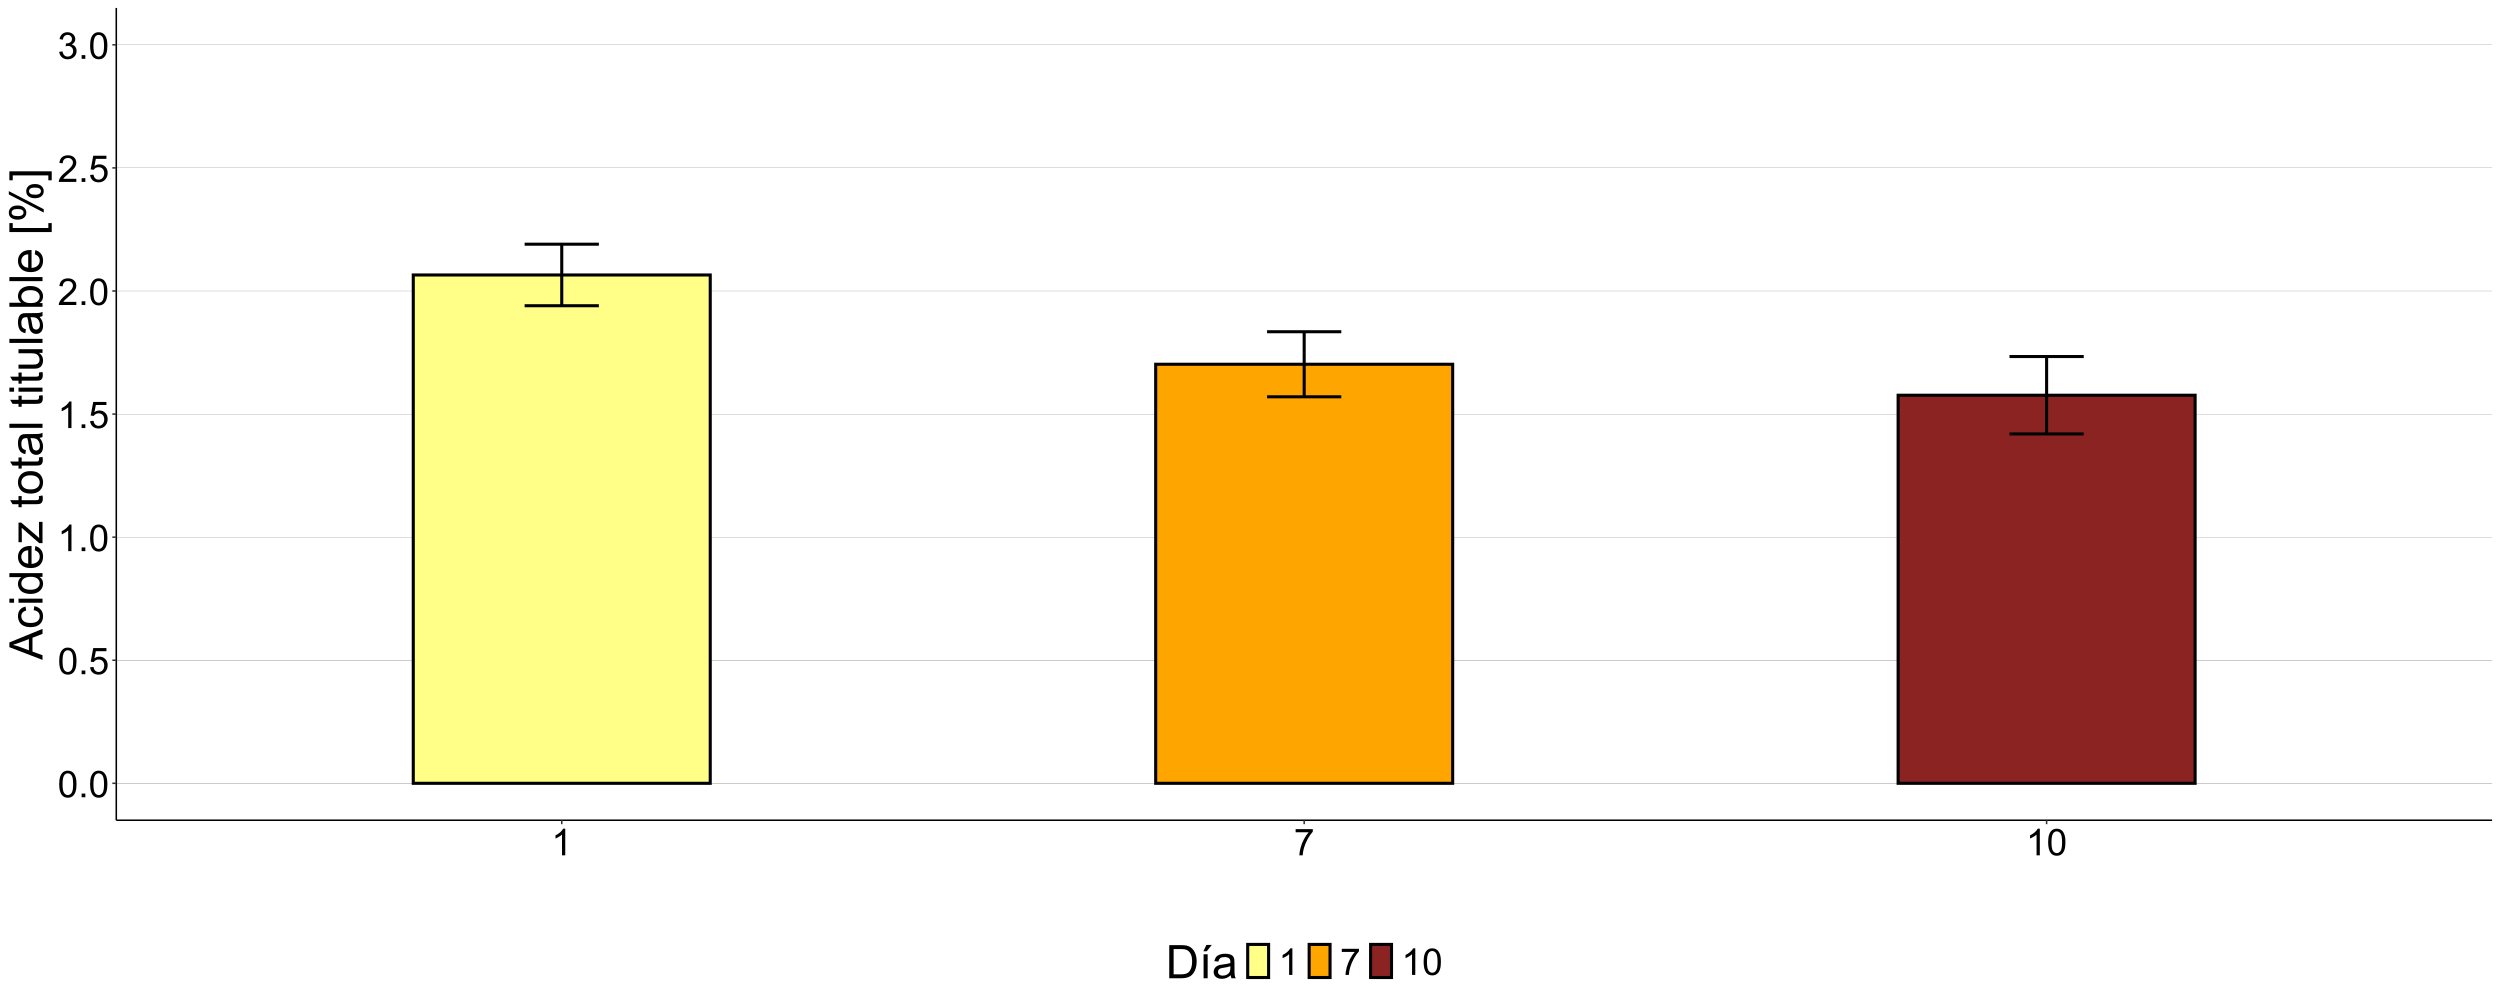 <?xml version="1.0" encoding="UTF-8"?>
<svg xmlns="http://www.w3.org/2000/svg" xmlns:xlink="http://www.w3.org/1999/xlink" width="1728" height="691" viewBox="0 0 1728 691">
<defs>
<g>
<g id="glyph-0-0">
<path d="M 1.062 -9.039 C 1.062 -11.203 1.285 -12.949 1.73 -14.27 C 2.176 -15.59 2.84 -16.609 3.719 -17.324 C 4.598 -18.043 5.703 -18.398 7.039 -18.398 C 8.02 -18.398 8.883 -18.203 9.625 -17.805 C 10.367 -17.41 10.98 -16.84 11.461 -16.094 C 11.945 -15.348 12.324 -14.441 12.602 -13.367 C 12.875 -12.297 13.012 -10.855 13.012 -9.039 C 13.012 -6.887 12.793 -5.152 12.352 -3.832 C 11.91 -2.512 11.246 -1.488 10.367 -0.77 C 9.488 -0.047 8.379 0.312 7.039 0.312 C 5.27 0.312 3.883 -0.32 2.875 -1.586 C 1.668 -3.113 1.062 -5.598 1.062 -9.039 M 3.375 -9.039 C 3.375 -6.027 3.727 -4.027 4.43 -3.031 C 5.137 -2.035 6.004 -1.539 7.039 -1.539 C 8.07 -1.539 8.941 -2.039 9.645 -3.039 C 10.348 -4.039 10.699 -6.039 10.699 -9.039 C 10.699 -12.055 10.348 -14.059 9.645 -15.051 C 8.941 -16.043 8.062 -16.539 7.012 -16.539 C 5.98 -16.539 5.152 -16.102 4.539 -15.227 C 3.762 -14.109 3.375 -12.047 3.375 -9.039 Z M 3.375 -9.039 "/>
</g>
<g id="glyph-0-1">
<path d="M 2.324 0 L 2.324 -2.562 L 4.887 -2.562 L 4.887 0 Z M 2.324 0 "/>
</g>
<g id="glyph-0-2">
<path d="M 1.062 -4.801 L 3.426 -5 C 3.602 -3.852 4.008 -2.984 4.645 -2.406 C 5.281 -1.828 6.051 -1.539 6.949 -1.539 C 8.035 -1.539 8.949 -1.945 9.699 -2.762 C 10.449 -3.578 10.824 -4.664 10.824 -6.012 C 10.824 -7.297 10.465 -8.309 9.742 -9.051 C 9.023 -9.793 8.078 -10.164 6.914 -10.164 C 6.188 -10.164 5.535 -9.996 4.949 -9.668 C 4.367 -9.34 3.91 -8.914 3.574 -8.387 L 1.461 -8.664 L 3.238 -18.074 L 12.352 -18.074 L 12.352 -15.926 L 5.039 -15.926 L 4.051 -11 C 5.148 -11.766 6.305 -12.148 7.512 -12.148 C 9.113 -12.148 10.461 -11.598 11.562 -10.488 C 12.664 -9.379 13.211 -7.953 13.211 -6.211 C 13.211 -4.555 12.73 -3.121 11.762 -1.914 C 10.586 -0.43 8.984 0.312 6.949 0.312 C 5.285 0.312 3.922 -0.152 2.867 -1.086 C 1.816 -2.02 1.211 -3.258 1.062 -4.801 Z M 1.062 -4.801 "/>
</g>
<g id="glyph-0-3">
<path d="M 9.539 0 L 7.289 0 L 7.289 -14.336 C 6.746 -13.82 6.035 -13.305 5.156 -12.789 C 4.277 -12.27 3.488 -11.883 2.789 -11.625 L 2.789 -13.801 C 4.047 -14.391 5.145 -15.109 6.086 -15.949 C 7.027 -16.793 7.695 -17.609 8.086 -18.398 L 9.539 -18.398 Z M 9.539 0 "/>
</g>
<g id="glyph-0-4">
<path d="M 12.887 -2.164 L 12.887 0 L 0.773 0 C 0.758 -0.543 0.848 -1.062 1.039 -1.562 C 1.348 -2.387 1.84 -3.199 2.52 -4 C 3.199 -4.801 4.18 -5.727 5.461 -6.773 C 7.453 -8.41 8.801 -9.703 9.5 -10.656 C 10.199 -11.609 10.551 -12.512 10.551 -13.363 C 10.551 -14.254 10.23 -15.008 9.594 -15.617 C 8.957 -16.23 8.125 -16.539 7.102 -16.539 C 6.016 -16.539 5.148 -16.211 4.5 -15.562 C 3.852 -14.914 3.52 -14.012 3.512 -12.863 L 1.199 -13.102 C 1.359 -14.824 1.953 -16.141 2.988 -17.043 C 4.02 -17.949 5.41 -18.398 7.148 -18.398 C 8.91 -18.398 10.301 -17.914 11.324 -16.938 C 12.352 -15.961 12.863 -14.754 12.863 -13.312 C 12.863 -12.578 12.711 -11.859 12.414 -11.148 C 12.113 -10.441 11.613 -9.695 10.918 -8.914 C 10.223 -8.129 9.066 -7.055 7.449 -5.688 C 6.102 -4.555 5.234 -3.785 4.852 -3.383 C 4.465 -2.977 4.148 -2.57 3.898 -2.164 Z M 12.887 -2.164 "/>
</g>
<g id="glyph-0-5">
<path d="M 1.074 -4.836 L 3.324 -5.137 C 3.582 -3.863 4.023 -2.945 4.645 -2.383 C 5.266 -1.82 6.02 -1.539 6.914 -1.539 C 7.973 -1.539 8.863 -1.902 9.594 -2.637 C 10.324 -3.371 10.688 -4.277 10.688 -5.363 C 10.688 -6.395 10.352 -7.246 9.676 -7.918 C 9 -8.59 8.141 -8.926 7.102 -8.926 C 6.676 -8.926 6.145 -8.84 5.512 -8.676 L 5.762 -10.648 C 5.914 -10.633 6.035 -10.625 6.125 -10.625 C 7.082 -10.625 7.945 -10.875 8.711 -11.375 C 9.48 -11.875 9.863 -12.645 9.863 -13.688 C 9.863 -14.512 9.582 -15.195 9.023 -15.738 C 8.465 -16.277 7.746 -16.551 6.863 -16.551 C 5.988 -16.551 5.258 -16.273 4.676 -15.727 C 4.09 -15.176 3.715 -14.352 3.551 -13.25 L 1.301 -13.648 C 1.574 -15.16 2.199 -16.328 3.176 -17.156 C 4.148 -17.984 5.363 -18.398 6.812 -18.398 C 7.812 -18.398 8.734 -18.184 9.574 -17.758 C 10.418 -17.328 11.059 -16.742 11.508 -16 C 11.953 -15.258 12.176 -14.473 12.176 -13.637 C 12.176 -12.848 11.961 -12.125 11.539 -11.477 C 11.113 -10.824 10.484 -10.309 9.648 -9.926 C 10.734 -9.676 11.574 -9.156 12.176 -8.367 C 12.773 -7.582 13.074 -6.598 13.074 -5.414 C 13.074 -3.812 12.492 -2.457 11.324 -1.344 C 10.16 -0.23 8.684 0.324 6.898 0.324 C 5.293 0.324 3.957 -0.152 2.895 -1.113 C 1.832 -2.07 1.227 -3.312 1.074 -4.836 Z M 1.074 -4.836 "/>
</g>
<g id="glyph-0-6">
<path d="M 1.211 -15.926 L 1.211 -18.086 L 13.074 -18.086 L 13.074 -16.336 C 11.91 -15.098 10.754 -13.445 9.605 -11.387 C 8.461 -9.328 7.574 -7.211 6.949 -5.039 C 6.5 -3.504 6.211 -1.824 6.086 0 L 3.773 0 C 3.801 -1.441 4.082 -3.184 4.625 -5.227 C 5.168 -7.266 5.945 -9.234 6.957 -11.133 C 7.969 -13.027 9.047 -14.625 10.188 -15.926 Z M 1.211 -15.926 "/>
</g>
<g id="glyph-1-0">
<path d="M 0 0.047 L -22.906 -8.75 L -22.906 -12.016 L 0 -21.391 L 0 -17.938 L -6.938 -15.266 L -6.938 -5.688 L 0 -3.172 L 0 0.047 M -9.406 -6.562 L -9.406 -14.328 L -15.75 -11.938 C -17.676 -11.207 -19.262 -10.668 -20.5 -10.312 C -19.031 -10.02 -17.574 -9.609 -16.125 -9.078 Z M -9.406 -6.562 "/>
</g>
<g id="glyph-1-1">
<path d="M -6.078 -12.938 L -5.719 -15.703 C -3.812 -15.402 -2.32 -14.629 -1.242 -13.383 C -0.164 -12.137 0.375 -10.609 0.375 -8.797 C 0.375 -6.527 -0.367 -4.699 -1.852 -3.32 C -3.336 -1.941 -5.465 -1.25 -8.234 -1.25 C -10.027 -1.25 -11.594 -1.547 -12.938 -2.141 C -14.281 -2.734 -15.289 -3.637 -15.961 -4.852 C -16.633 -6.066 -16.969 -7.387 -16.969 -8.812 C -16.969 -10.613 -16.512 -12.09 -15.602 -13.234 C -14.691 -14.379 -13.395 -15.113 -11.719 -15.438 L -11.297 -12.703 C -12.41 -12.441 -13.25 -11.98 -13.812 -11.32 C -14.375 -10.66 -14.656 -9.859 -14.656 -8.922 C -14.656 -7.504 -14.148 -6.355 -13.133 -5.469 C -12.117 -4.582 -10.512 -4.141 -8.312 -4.141 C -6.082 -4.141 -4.465 -4.566 -3.453 -5.422 C -2.441 -6.277 -1.938 -7.391 -1.938 -8.766 C -1.938 -9.871 -2.277 -10.793 -2.953 -11.531 C -3.629 -12.27 -4.672 -12.738 -6.078 -12.938 Z M -6.078 -12.938 "/>
</g>
<g id="glyph-1-2">
<path d="M -19.672 -2.125 L -22.906 -2.125 L -22.906 -4.938 L -19.672 -4.938 L -19.672 -2.125 M 0 -2.125 L -16.594 -2.125 L -16.594 -4.938 L 0 -4.938 Z M 0 -2.125 "/>
</g>
<g id="glyph-1-3">
<path d="M 0 -12.875 L -2.094 -12.875 C -0.449 -11.824 0.375 -10.277 0.375 -8.234 C 0.375 -6.91 0.012 -5.695 -0.719 -4.586 C -1.449 -3.477 -2.465 -2.617 -3.773 -2.008 C -5.082 -1.398 -6.582 -1.094 -8.281 -1.094 C -9.938 -1.094 -11.441 -1.371 -12.789 -1.922 C -14.137 -2.473 -15.172 -3.301 -15.891 -4.406 C -16.609 -5.512 -16.969 -6.746 -16.969 -8.109 C -16.969 -9.109 -16.758 -10 -16.336 -10.781 C -15.914 -11.562 -15.363 -12.199 -14.688 -12.688 L -22.906 -12.688 L -22.906 -15.484 L 0 -15.484 L 0 -12.875 M -8.281 -3.984 C -6.156 -3.984 -4.566 -4.434 -3.516 -5.328 C -2.465 -6.223 -1.938 -7.281 -1.938 -8.5 C -1.938 -9.73 -2.441 -10.773 -3.445 -11.633 C -4.449 -12.492 -5.984 -12.922 -8.047 -12.922 C -10.316 -12.922 -11.984 -12.484 -13.047 -11.609 C -14.109 -10.734 -14.641 -9.656 -14.641 -8.375 C -14.641 -7.125 -14.129 -6.082 -13.109 -5.242 C -12.09 -4.402 -10.48 -3.984 -8.281 -3.984 Z M -8.281 -3.984 "/>
</g>
<g id="glyph-1-4">
<path d="M -5.344 -13.469 L -4.984 -16.375 C -3.285 -15.918 -1.969 -15.066 -1.031 -13.828 C -0.094 -12.59 0.375 -11.004 0.375 -9.078 C 0.375 -6.652 -0.371 -4.727 -1.867 -3.305 C -3.363 -1.883 -5.457 -1.172 -8.156 -1.172 C -10.949 -1.172 -13.113 -1.891 -14.656 -3.328 C -16.199 -4.766 -16.969 -6.629 -16.969 -8.922 C -16.969 -11.141 -16.215 -12.953 -14.703 -14.359 C -13.191 -15.766 -11.066 -16.469 -8.328 -16.469 C -8.16 -16.469 -7.91 -16.465 -7.578 -16.453 L -7.578 -4.078 C -5.754 -4.184 -4.359 -4.699 -3.391 -5.625 C -2.422 -6.551 -1.938 -7.707 -1.938 -9.094 C -1.938 -10.125 -2.207 -11.004 -2.75 -11.734 C -3.293 -12.465 -4.156 -13.043 -5.344 -13.469 M -9.891 -4.234 L -9.891 -13.5 C -11.285 -13.375 -12.332 -13.02 -13.031 -12.438 C -14.113 -11.543 -14.656 -10.379 -14.656 -8.953 C -14.656 -7.66 -14.223 -6.574 -13.359 -5.695 C -12.496 -4.816 -11.34 -4.328 -9.891 -4.234 Z M -9.891 -4.234 "/>
</g>
<g id="glyph-1-5">
<path d="M 0 -0.625 L -2.281 -0.625 L -14.406 -11.188 C -14.344 -9.988 -14.312 -8.934 -14.312 -8.016 L -14.312 -1.25 L -16.594 -1.25 L -16.594 -14.812 L -14.734 -14.812 L -4.203 -5.828 L -2.281 -4.094 C -2.375 -5.355 -2.422 -6.535 -2.422 -7.641 L -2.422 -15.312 L 0 -15.312 Z M 0 -0.625 "/>
</g>
<g id="glyph-1-6">
</g>
<g id="glyph-1-7">
<path d="M -2.516 -8.25 L -0.031 -8.656 C 0.137 -7.863 0.219 -7.156 0.219 -6.531 C 0.219 -5.512 0.059 -4.719 -0.266 -4.156 C -0.59 -3.594 -1.012 -3.199 -1.539 -2.969 C -2.066 -2.738 -3.172 -2.625 -4.859 -2.625 L -14.406 -2.625 L -14.406 -0.562 L -16.594 -0.562 L -16.594 -2.625 L -20.703 -2.625 L -22.391 -5.422 L -16.594 -5.422 L -16.594 -8.25 L -14.406 -8.25 L -14.406 -5.422 L -4.703 -5.422 C -3.902 -5.422 -3.387 -5.473 -3.156 -5.57 C -2.926 -5.668 -2.746 -5.832 -2.609 -6.055 C -2.473 -6.277 -2.406 -6.598 -2.406 -7.016 C -2.406 -7.328 -2.441 -7.738 -2.516 -8.25 Z M -2.516 -8.25 "/>
</g>
<g id="glyph-1-8">
<path d="M -8.297 -1.062 C -11.371 -1.062 -13.645 -1.918 -15.125 -3.625 C -16.355 -5.051 -16.969 -6.793 -16.969 -8.844 C -16.969 -11.125 -16.223 -12.988 -14.727 -14.438 C -13.23 -15.887 -11.168 -16.609 -8.531 -16.609 C -6.395 -16.609 -4.715 -16.289 -3.492 -15.648 C -2.27 -15.008 -1.316 -14.074 -0.641 -12.852 C 0.035 -11.629 0.375 -10.293 0.375 -8.844 C 0.375 -6.52 -0.371 -4.645 -1.859 -3.211 C -3.348 -1.777 -5.496 -1.062 -8.297 -1.062 M -8.297 -3.953 C -6.172 -3.953 -4.582 -4.418 -3.523 -5.344 C -2.465 -6.27 -1.938 -7.438 -1.938 -8.844 C -1.938 -10.238 -2.469 -11.402 -3.531 -12.328 C -4.594 -13.254 -6.215 -13.719 -8.391 -13.719 C -10.441 -13.719 -11.996 -13.254 -13.055 -12.32 C -14.113 -11.387 -14.641 -10.23 -14.641 -8.844 C -14.641 -7.438 -14.113 -6.27 -13.062 -5.344 C -12.012 -4.418 -10.422 -3.953 -8.297 -3.953 Z M -8.297 -3.953 "/>
</g>
<g id="glyph-1-9">
<path d="M -2.047 -12.938 C -1.16 -11.895 -0.535 -10.895 -0.172 -9.93 C 0.191 -8.965 0.375 -7.934 0.375 -6.828 C 0.375 -5.004 -0.07 -3.605 -0.961 -2.625 C -1.852 -1.645 -2.988 -1.156 -4.375 -1.156 C -5.188 -1.156 -5.93 -1.34 -6.602 -1.711 C -7.273 -2.082 -7.812 -2.566 -8.219 -3.164 C -8.625 -3.762 -8.934 -4.438 -9.141 -5.188 C -9.285 -5.738 -9.426 -6.574 -9.562 -7.688 C -9.832 -9.957 -10.156 -11.629 -10.531 -12.703 C -10.918 -12.715 -11.16 -12.719 -11.266 -12.719 C -12.41 -12.719 -13.219 -12.453 -13.688 -11.922 C -14.324 -11.203 -14.641 -10.137 -14.641 -8.719 C -14.641 -7.395 -14.41 -6.418 -13.945 -5.789 C -13.48 -5.16 -12.66 -4.691 -11.484 -4.391 L -11.859 -1.641 C -13.035 -1.891 -13.988 -2.301 -14.711 -2.875 C -15.434 -3.449 -15.992 -4.277 -16.383 -5.359 C -16.773 -6.441 -16.969 -7.699 -16.969 -9.125 C -16.969 -10.543 -16.801 -11.691 -16.469 -12.578 C -16.137 -13.465 -15.715 -14.113 -15.211 -14.531 C -14.707 -14.949 -14.066 -15.238 -13.297 -15.406 C -12.816 -15.5 -11.953 -15.547 -10.703 -15.547 L -6.953 -15.547 C -4.34 -15.547 -2.684 -15.605 -1.992 -15.727 C -1.301 -15.848 -0.637 -16.082 0 -16.438 L 0 -13.5 C -0.582 -13.207 -1.266 -13.02 -2.047 -12.938 M -8.328 -12.703 C -7.91 -11.684 -7.559 -10.152 -7.266 -8.109 C -7.098 -6.953 -6.91 -6.137 -6.703 -5.656 C -6.496 -5.176 -6.191 -4.809 -5.789 -4.547 C -5.387 -4.285 -4.941 -4.156 -4.453 -4.156 C -3.703 -4.156 -3.078 -4.441 -2.578 -5.008 C -2.078 -5.574 -1.828 -6.406 -1.828 -7.5 C -1.828 -8.582 -2.066 -9.547 -2.539 -10.391 C -3.012 -11.234 -3.66 -11.855 -4.484 -12.25 C -5.121 -12.551 -6.059 -12.703 -7.297 -12.703 Z M -8.328 -12.703 "/>
</g>
<g id="glyph-1-10">
<path d="M 0 -2.047 L -22.906 -2.047 L -22.906 -4.859 L 0 -4.859 Z M 0 -2.047 "/>
</g>
<g id="glyph-1-11">
<path d="M 0 -12.984 L -2.438 -12.984 C -0.562 -11.691 0.375 -9.938 0.375 -7.719 C 0.375 -6.738 0.188 -5.824 -0.188 -4.977 C -0.562 -4.129 -1.035 -3.496 -1.602 -3.086 C -2.168 -2.676 -2.863 -2.387 -3.688 -2.219 C -4.238 -2.105 -5.113 -2.047 -6.312 -2.047 L -16.594 -2.047 L -16.594 -4.859 L -7.391 -4.859 C -5.922 -4.859 -4.934 -4.918 -4.422 -5.031 C -3.684 -5.207 -3.102 -5.582 -2.68 -6.156 C -2.258 -6.73 -2.047 -7.438 -2.047 -8.281 C -2.047 -9.125 -2.262 -9.918 -2.695 -10.656 C -3.129 -11.395 -3.715 -11.918 -4.461 -12.227 C -5.207 -12.535 -6.285 -12.688 -7.703 -12.688 L -16.594 -12.688 L -16.594 -15.5 L 0 -15.5 Z M 0 -12.984 "/>
</g>
<g id="glyph-1-12">
<path d="M 0 -4.703 L 0 -2.094 L -22.906 -2.094 L -22.906 -4.906 L -14.734 -4.906 C -16.223 -6.094 -16.969 -7.609 -16.969 -9.453 C -16.969 -10.473 -16.762 -11.441 -16.352 -12.352 C -15.941 -13.262 -15.363 -14.012 -14.617 -14.602 C -13.871 -15.191 -12.973 -15.652 -11.922 -15.984 C -10.871 -16.316 -9.746 -16.484 -8.547 -16.484 C -5.703 -16.484 -3.504 -15.781 -1.953 -14.375 C -0.402 -12.969 0.375 -11.281 0.375 -9.312 C 0.375 -7.355 -0.441 -5.816 -2.078 -4.703 L 0 -4.703 M -8.422 -4.672 C -6.434 -4.672 -4.996 -4.941 -4.109 -5.484 C -2.66 -6.371 -1.938 -7.566 -1.938 -9.078 C -1.938 -10.309 -2.473 -11.371 -3.539 -12.266 C -4.605 -13.16 -6.199 -13.609 -8.312 -13.609 C -10.48 -13.609 -12.078 -13.18 -13.109 -12.32 C -14.141 -11.461 -14.656 -10.422 -14.656 -9.203 C -14.656 -7.973 -14.121 -6.91 -13.055 -6.016 C -11.988 -5.121 -10.441 -4.672 -8.422 -4.672 Z M -8.422 -4.672 "/>
</g>
<g id="glyph-1-13">
<path d="M 6.359 -2.172 L -22.906 -2.172 L -22.906 -8.375 L -20.578 -8.375 L -20.578 -4.984 L 4.031 -4.984 L 4.031 -8.375 L 6.359 -8.375 Z M 6.359 -2.172 "/>
</g>
<g id="glyph-1-14">
<path d="M -17.406 -1.859 C -19.043 -1.859 -20.434 -2.27 -21.578 -3.094 C -22.723 -3.918 -23.297 -5.109 -23.297 -6.672 C -23.297 -8.109 -22.785 -9.301 -21.758 -10.242 C -20.73 -11.184 -19.223 -11.656 -17.234 -11.656 C -15.297 -11.656 -13.805 -11.18 -12.758 -10.227 C -11.711 -9.273 -11.188 -8.098 -11.188 -6.703 C -11.188 -5.316 -11.703 -4.164 -12.734 -3.242 C -13.766 -2.32 -15.324 -1.859 -17.406 -1.859 M -21.359 -6.75 C -21.359 -6.051 -21.059 -5.473 -20.453 -5.008 C -19.848 -4.543 -18.738 -4.312 -17.125 -4.312 C -15.656 -4.312 -14.621 -4.547 -14.023 -5.016 C -13.426 -5.484 -13.125 -6.062 -13.125 -6.75 C -13.125 -7.457 -13.426 -8.043 -14.031 -8.508 C -14.637 -8.973 -15.738 -9.203 -17.344 -9.203 C -18.824 -9.203 -19.863 -8.969 -20.461 -8.5 C -21.059 -8.031 -21.359 -7.449 -21.359 -6.75 M 0.844 -6.766 L -23.297 -19.297 L -23.297 -21.578 L 0.844 -9.094 L 0.844 -6.766 M -5.375 -16.672 C -7.02 -16.672 -8.414 -17.082 -9.555 -17.906 C -10.695 -18.73 -11.266 -19.926 -11.266 -21.5 C -11.266 -22.938 -10.754 -24.129 -9.727 -25.07 C -8.699 -26.012 -7.191 -26.484 -5.203 -26.484 C -3.266 -26.484 -1.773 -26.008 -0.727 -25.055 C 0.32 -24.102 0.844 -22.922 0.844 -21.516 C 0.844 -20.129 0.324 -18.977 -0.711 -18.055 C -1.746 -17.133 -3.301 -16.672 -5.375 -16.672 M -9.328 -21.578 C -9.328 -20.871 -9.027 -20.285 -8.422 -19.82 C -7.816 -19.355 -6.707 -19.125 -5.094 -19.125 C -3.637 -19.125 -2.605 -19.359 -2 -19.828 C -1.395 -20.297 -1.094 -20.875 -1.094 -21.562 C -1.094 -22.281 -1.395 -22.871 -2 -23.336 C -2.605 -23.801 -3.707 -24.031 -5.312 -24.031 C -6.793 -24.031 -7.832 -23.797 -8.43 -23.328 C -9.027 -22.859 -9.328 -22.277 -9.328 -21.578 Z M -9.328 -21.578 "/>
</g>
<g id="glyph-1-15">
<path d="M 6.359 -6.812 L 6.359 -0.609 L 4.031 -0.609 L 4.031 -4 L -20.578 -4 L -20.578 -0.609 L -22.906 -0.609 L -22.906 -6.812 Z M 6.359 -6.812 "/>
</g>
<g id="glyph-2-0">
<path d="M 2.469 0 L 2.469 -22.906 L 10.359 -22.906 C 12.141 -22.906 13.5 -22.797 14.438 -22.578 C 15.75 -22.277 16.871 -21.73 17.797 -20.938 C 19.004 -19.918 19.91 -18.613 20.508 -17.023 C 21.105 -15.434 21.406 -13.621 21.406 -11.578 C 21.406 -9.84 21.203 -8.297 20.797 -6.953 C 20.391 -5.609 19.871 -4.496 19.234 -3.617 C 18.598 -2.738 17.902 -2.043 17.148 -1.539 C 16.395 -1.035 15.48 -0.652 14.414 -0.391 C 13.348 -0.129 12.121 0 10.734 0 L 2.469 0 M 5.5 -2.703 L 10.391 -2.703 C 11.902 -2.703 13.086 -2.844 13.945 -3.125 C 14.805 -3.406 15.488 -3.801 16 -4.312 C 16.719 -5.031 17.277 -5.996 17.68 -7.211 C 18.082 -8.426 18.281 -9.895 18.281 -11.625 C 18.281 -14.02 17.887 -15.863 17.102 -17.148 C 16.316 -18.434 15.359 -19.297 14.234 -19.734 C 13.422 -20.047 12.113 -20.203 10.312 -20.203 L 5.5 -20.203 Z M 5.5 -2.703 "/>
</g>
<g id="glyph-2-1">
<path d="M 3.094 0 L 3.094 -16.594 L 5.906 -16.594 L 5.906 0 L 3.094 0 M 2.953 -18.656 L 5.031 -23.031 L 8.719 -23.031 L 5.281 -18.656 Z M 2.953 -18.656 "/>
</g>
<g id="glyph-2-2">
<path d="M 12.938 -2.047 C 11.895 -1.16 10.895 -0.535 9.93 -0.172 C 8.965 0.191 7.934 0.375 6.828 0.375 C 5.004 0.375 3.605 -0.07 2.625 -0.961 C 1.645 -1.852 1.156 -2.988 1.156 -4.375 C 1.156 -5.188 1.34 -5.93 1.711 -6.602 C 2.082 -7.273 2.566 -7.812 3.164 -8.219 C 3.762 -8.625 4.438 -8.934 5.188 -9.141 C 5.738 -9.285 6.574 -9.426 7.688 -9.562 C 9.957 -9.832 11.629 -10.156 12.703 -10.531 C 12.715 -10.918 12.719 -11.16 12.719 -11.266 C 12.719 -12.41 12.453 -13.219 11.922 -13.688 C 11.203 -14.324 10.137 -14.641 8.719 -14.641 C 7.395 -14.641 6.418 -14.41 5.789 -13.945 C 5.16 -13.48 4.691 -12.66 4.391 -11.484 L 1.641 -11.859 C 1.891 -13.035 2.301 -13.988 2.875 -14.711 C 3.449 -15.434 4.277 -15.992 5.359 -16.383 C 6.441 -16.773 7.699 -16.969 9.125 -16.969 C 10.543 -16.969 11.691 -16.801 12.578 -16.469 C 13.465 -16.137 14.113 -15.715 14.531 -15.211 C 14.949 -14.707 15.238 -14.066 15.406 -13.297 C 15.5 -12.816 15.547 -11.953 15.547 -10.703 L 15.547 -6.953 C 15.547 -4.34 15.605 -2.684 15.727 -1.992 C 15.848 -1.301 16.082 -0.637 16.438 0 L 13.5 0 C 13.207 -0.582 13.02 -1.266 12.938 -2.047 M 12.703 -8.328 C 11.684 -7.91 10.152 -7.559 8.109 -7.266 C 6.953 -7.098 6.137 -6.91 5.656 -6.703 C 5.176 -6.496 4.809 -6.191 4.547 -5.789 C 4.285 -5.387 4.156 -4.941 4.156 -4.453 C 4.156 -3.703 4.441 -3.078 5.008 -2.578 C 5.574 -2.078 6.406 -1.828 7.5 -1.828 C 8.582 -1.828 9.547 -2.066 10.391 -2.539 C 11.234 -3.012 11.855 -3.66 12.25 -4.484 C 12.551 -5.121 12.703 -6.059 12.703 -7.297 Z M 12.703 -8.328 "/>
</g>
</g>
<clipPath id="clip-0">
<path clip-rule="nonzero" d="M 80.379 5.48 L 1722.52 5.48 L 1722.52 566.938 L 80.379 566.938 Z M 80.379 5.48 "/>
</clipPath>
<clipPath id="clip-1">
<path clip-rule="nonzero" d="M 80.379 541 L 1722.52 541 L 1722.52 542 L 80.379 542 Z M 80.379 541 "/>
</clipPath>
<clipPath id="clip-2">
<path clip-rule="nonzero" d="M 80.379 456 L 1722.52 456 L 1722.52 457 L 80.379 457 Z M 80.379 456 "/>
</clipPath>
<clipPath id="clip-3">
<path clip-rule="nonzero" d="M 80.379 371 L 1722.52 371 L 1722.52 372 L 80.379 372 Z M 80.379 371 "/>
</clipPath>
<clipPath id="clip-4">
<path clip-rule="nonzero" d="M 80.379 286 L 1722.52 286 L 1722.52 287 L 80.379 287 Z M 80.379 286 "/>
</clipPath>
<clipPath id="clip-5">
<path clip-rule="nonzero" d="M 80.379 201 L 1722.52 201 L 1722.52 202 L 80.379 202 Z M 80.379 201 "/>
</clipPath>
<clipPath id="clip-6">
<path clip-rule="nonzero" d="M 80.379 116 L 1722.52 116 L 1722.52 117 L 80.379 117 Z M 80.379 116 "/>
</clipPath>
<clipPath id="clip-7">
<path clip-rule="nonzero" d="M 80.379 30 L 1722.52 30 L 1722.52 32 L 80.379 32 Z M 80.379 30 "/>
</clipPath>
</defs>
<rect x="-172.8" y="-69.1" width="2073.6" height="829.2" fill="rgb(100%, 100%, 100%)" fill-opacity="1"/>
<rect x="-172.8" y="-69.1" width="2073.6" height="829.2" fill="rgb(100%, 100%, 100%)" fill-opacity="1"/>
<path fill="none" stroke-width="1.067" stroke-linecap="round" stroke-linejoin="round" stroke="rgb(100%, 100%, 100%)" stroke-opacity="1" stroke-miterlimit="10" d="M 0 691 L 1728 691 L 1728 0 L 0 0 Z M 0 691 "/>
<g clip-path="url(#clip-0)">
<path fill-rule="nonzero" fill="rgb(100%, 100%, 100%)" fill-opacity="1" d="M 80.379 566.938 L 1722.52 566.938 L 1722.52 5.48 L 80.379 5.48 Z M 80.379 566.938 "/>
</g>
<g clip-path="url(#clip-1)">
<path fill="none" stroke-width="0.107" stroke-linecap="butt" stroke-linejoin="round" stroke="rgb(0%, 0%, 0%)" stroke-opacity="1" stroke-miterlimit="10" d="M 80.379 541.418 L 1722.52 541.418 "/>
</g>
<g clip-path="url(#clip-2)">
<path fill="none" stroke-width="0.107" stroke-linecap="butt" stroke-linejoin="round" stroke="rgb(0%, 0%, 0%)" stroke-opacity="1" stroke-miterlimit="10" d="M 80.379 456.348 L 1722.52 456.348 "/>
</g>
<g clip-path="url(#clip-3)">
<path fill="none" stroke-width="0.107" stroke-linecap="butt" stroke-linejoin="round" stroke="rgb(0%, 0%, 0%)" stroke-opacity="1" stroke-miterlimit="10" d="M 80.379 371.277 L 1722.52 371.277 "/>
</g>
<g clip-path="url(#clip-4)">
<path fill="none" stroke-width="0.107" stroke-linecap="butt" stroke-linejoin="round" stroke="rgb(0%, 0%, 0%)" stroke-opacity="1" stroke-miterlimit="10" d="M 80.379 286.207 L 1722.52 286.207 "/>
</g>
<g clip-path="url(#clip-5)">
<path fill="none" stroke-width="0.107" stroke-linecap="butt" stroke-linejoin="round" stroke="rgb(0%, 0%, 0%)" stroke-opacity="1" stroke-miterlimit="10" d="M 80.379 201.141 L 1722.52 201.141 "/>
</g>
<g clip-path="url(#clip-6)">
<path fill="none" stroke-width="0.107" stroke-linecap="butt" stroke-linejoin="round" stroke="rgb(0%, 0%, 0%)" stroke-opacity="1" stroke-miterlimit="10" d="M 80.379 116.07 L 1722.52 116.07 "/>
</g>
<g clip-path="url(#clip-7)">
<path fill="none" stroke-width="0.107" stroke-linecap="butt" stroke-linejoin="round" stroke="rgb(0%, 0%, 0%)" stroke-opacity="1" stroke-miterlimit="10" d="M 80.379 31 L 1722.52 31 "/>
</g>
<path fill-rule="nonzero" fill="rgb(100%, 100%, 53.333%)" fill-opacity="1" stroke-width="2.134" stroke-linecap="butt" stroke-linejoin="miter" stroke="rgb(0%, 0%, 0%)" stroke-opacity="1" stroke-miterlimit="10" d="M 285.648 541.418 L 490.918 541.418 L 490.918 190.07 L 285.648 190.07 Z M 285.648 541.418 "/>
<path fill-rule="nonzero" fill="rgb(100%, 64.706%, 0%)" fill-opacity="1" stroke-width="2.134" stroke-linecap="butt" stroke-linejoin="miter" stroke="rgb(0%, 0%, 0%)" stroke-opacity="1" stroke-miterlimit="10" d="M 798.816 541.418 L 1004.086 541.418 L 1004.086 251.773 L 798.816 251.773 Z M 798.816 541.418 "/>
<path fill-rule="nonzero" fill="rgb(54.51%, 13.725%, 13.725%)" fill-opacity="1" stroke-width="2.134" stroke-linecap="butt" stroke-linejoin="miter" stroke="rgb(0%, 0%, 0%)" stroke-opacity="1" stroke-miterlimit="10" d="M 1311.984 541.418 L 1517.254 541.418 L 1517.254 273.188 L 1311.984 273.188 Z M 1311.984 541.418 "/>
<path fill="none" stroke-width="2.134" stroke-linecap="butt" stroke-linejoin="round" stroke="rgb(0%, 0%, 0%)" stroke-opacity="1" stroke-miterlimit="10" d="M 362.621 168.801 L 413.938 168.801 "/>
<path fill="none" stroke-width="2.134" stroke-linecap="butt" stroke-linejoin="round" stroke="rgb(0%, 0%, 0%)" stroke-opacity="1" stroke-miterlimit="10" d="M 388.281 168.801 L 388.281 211.336 "/>
<path fill="none" stroke-width="2.134" stroke-linecap="butt" stroke-linejoin="round" stroke="rgb(0%, 0%, 0%)" stroke-opacity="1" stroke-miterlimit="10" d="M 362.621 211.336 L 413.938 211.336 "/>
<path fill="none" stroke-width="2.134" stroke-linecap="butt" stroke-linejoin="round" stroke="rgb(0%, 0%, 0%)" stroke-opacity="1" stroke-miterlimit="10" d="M 875.793 229.289 L 927.109 229.289 "/>
<path fill="none" stroke-width="2.134" stroke-linecap="butt" stroke-linejoin="round" stroke="rgb(0%, 0%, 0%)" stroke-opacity="1" stroke-miterlimit="10" d="M 901.449 229.289 L 901.449 274.254 "/>
<path fill="none" stroke-width="2.134" stroke-linecap="butt" stroke-linejoin="round" stroke="rgb(0%, 0%, 0%)" stroke-opacity="1" stroke-miterlimit="10" d="M 875.793 274.254 L 927.109 274.254 "/>
<path fill="none" stroke-width="2.134" stroke-linecap="butt" stroke-linejoin="round" stroke="rgb(0%, 0%, 0%)" stroke-opacity="1" stroke-miterlimit="10" d="M 1388.961 246.426 L 1440.277 246.426 "/>
<path fill="none" stroke-width="2.134" stroke-linecap="butt" stroke-linejoin="round" stroke="rgb(0%, 0%, 0%)" stroke-opacity="1" stroke-miterlimit="10" d="M 1414.617 246.426 L 1414.617 299.949 "/>
<path fill="none" stroke-width="2.134" stroke-linecap="butt" stroke-linejoin="round" stroke="rgb(0%, 0%, 0%)" stroke-opacity="1" stroke-miterlimit="10" d="M 1388.961 299.949 L 1440.277 299.949 "/>
<path fill="none" stroke-width="1.067" stroke-linecap="butt" stroke-linejoin="round" stroke="rgb(0%, 0%, 0%)" stroke-opacity="1" stroke-miterlimit="10" d="M 80.379 566.938 L 80.379 5.48 "/>
<g fill="rgb(0%, 0%, 0%)" fill-opacity="1">
<use xlink:href="#glyph-0-0" x="39.863" y="551.078"/>
<use xlink:href="#glyph-0-1" x="54.101" y="551.078"/>
<use xlink:href="#glyph-0-0" x="61.213" y="551.078"/>
</g>
<g fill="rgb(0%, 0%, 0%)" fill-opacity="1">
<use xlink:href="#glyph-0-0" x="39.863" y="466.012"/>
<use xlink:href="#glyph-0-1" x="54.101" y="466.012"/>
<use xlink:href="#glyph-0-2" x="61.213" y="466.012"/>
</g>
<g fill="rgb(0%, 0%, 0%)" fill-opacity="1">
<use xlink:href="#glyph-0-3" x="39.863" y="380.941"/>
<use xlink:href="#glyph-0-1" x="54.101" y="380.941"/>
<use xlink:href="#glyph-0-0" x="61.213" y="380.941"/>
</g>
<g fill="rgb(0%, 0%, 0%)" fill-opacity="1">
<use xlink:href="#glyph-0-3" x="39.863" y="295.871"/>
<use xlink:href="#glyph-0-1" x="54.101" y="295.871"/>
<use xlink:href="#glyph-0-2" x="61.213" y="295.871"/>
</g>
<g fill="rgb(0%, 0%, 0%)" fill-opacity="1">
<use xlink:href="#glyph-0-4" x="39.863" y="210.801"/>
<use xlink:href="#glyph-0-1" x="54.101" y="210.801"/>
<use xlink:href="#glyph-0-0" x="61.213" y="210.801"/>
</g>
<g fill="rgb(0%, 0%, 0%)" fill-opacity="1">
<use xlink:href="#glyph-0-4" x="39.863" y="125.73"/>
<use xlink:href="#glyph-0-1" x="54.101" y="125.73"/>
<use xlink:href="#glyph-0-2" x="61.213" y="125.73"/>
</g>
<g fill="rgb(0%, 0%, 0%)" fill-opacity="1">
<use xlink:href="#glyph-0-5" x="39.863" y="40.664"/>
<use xlink:href="#glyph-0-1" x="54.101" y="40.664"/>
<use xlink:href="#glyph-0-0" x="61.213" y="40.664"/>
</g>
<path fill="none" stroke-width="1.067" stroke-linecap="butt" stroke-linejoin="round" stroke="rgb(20%, 20%, 20%)" stroke-opacity="1" stroke-miterlimit="10" d="M 77.641 541.418 L 80.379 541.418 "/>
<path fill="none" stroke-width="1.067" stroke-linecap="butt" stroke-linejoin="round" stroke="rgb(20%, 20%, 20%)" stroke-opacity="1" stroke-miterlimit="10" d="M 77.641 456.348 L 80.379 456.348 "/>
<path fill="none" stroke-width="1.067" stroke-linecap="butt" stroke-linejoin="round" stroke="rgb(20%, 20%, 20%)" stroke-opacity="1" stroke-miterlimit="10" d="M 77.641 371.277 L 80.379 371.277 "/>
<path fill="none" stroke-width="1.067" stroke-linecap="butt" stroke-linejoin="round" stroke="rgb(20%, 20%, 20%)" stroke-opacity="1" stroke-miterlimit="10" d="M 77.641 286.207 L 80.379 286.207 "/>
<path fill="none" stroke-width="1.067" stroke-linecap="butt" stroke-linejoin="round" stroke="rgb(20%, 20%, 20%)" stroke-opacity="1" stroke-miterlimit="10" d="M 77.641 201.141 L 80.379 201.141 "/>
<path fill="none" stroke-width="1.067" stroke-linecap="butt" stroke-linejoin="round" stroke="rgb(20%, 20%, 20%)" stroke-opacity="1" stroke-miterlimit="10" d="M 77.641 116.07 L 80.379 116.07 "/>
<path fill="none" stroke-width="1.067" stroke-linecap="butt" stroke-linejoin="round" stroke="rgb(20%, 20%, 20%)" stroke-opacity="1" stroke-miterlimit="10" d="M 77.641 31 L 80.379 31 "/>
<path fill="none" stroke-width="1.067" stroke-linecap="butt" stroke-linejoin="round" stroke="rgb(0%, 0%, 0%)" stroke-opacity="1" stroke-miterlimit="10" d="M 80.379 566.938 L 1722.52 566.938 "/>
<path fill="none" stroke-width="1.067" stroke-linecap="butt" stroke-linejoin="round" stroke="rgb(20%, 20%, 20%)" stroke-opacity="1" stroke-miterlimit="10" d="M 388.281 569.676 L 388.281 566.938 "/>
<path fill="none" stroke-width="1.067" stroke-linecap="butt" stroke-linejoin="round" stroke="rgb(20%, 20%, 20%)" stroke-opacity="1" stroke-miterlimit="10" d="M 901.449 569.676 L 901.449 566.938 "/>
<path fill="none" stroke-width="1.067" stroke-linecap="butt" stroke-linejoin="round" stroke="rgb(20%, 20%, 20%)" stroke-opacity="1" stroke-miterlimit="10" d="M 1414.617 569.676 L 1414.617 566.938 "/>
<g fill="rgb(0%, 0%, 0%)" fill-opacity="1">
<use xlink:href="#glyph-0-3" x="381.164" y="591.195"/>
</g>
<g fill="rgb(0%, 0%, 0%)" fill-opacity="1">
<use xlink:href="#glyph-0-6" x="894.332" y="591.195"/>
</g>
<g fill="rgb(0%, 0%, 0%)" fill-opacity="1">
<use xlink:href="#glyph-0-3" x="1400.379" y="591.195"/>
<use xlink:href="#glyph-0-0" x="1414.616" y="591.195"/>
</g>
<g fill="rgb(0%, 0%, 0%)" fill-opacity="1">
<use xlink:href="#glyph-1-0" x="29.387" y="456.074"/>
<use xlink:href="#glyph-1-1" x="29.387" y="434.73"/>
<use xlink:href="#glyph-1-2" x="29.387" y="418.73"/>
<use xlink:href="#glyph-1-3" x="29.387" y="411.621"/>
<use xlink:href="#glyph-1-4" x="29.387" y="393.824"/>
<use xlink:href="#glyph-1-5" x="29.387" y="376.027"/>
<use xlink:href="#glyph-1-6" x="29.387" y="360.027"/>
<use xlink:href="#glyph-1-7" x="29.387" y="351.137"/>
<use xlink:href="#glyph-1-8" x="29.387" y="342.246"/>
<use xlink:href="#glyph-1-7" x="29.387" y="324.449"/>
<use xlink:href="#glyph-1-9" x="29.387" y="315.559"/>
<use xlink:href="#glyph-1-10" x="29.387" y="297.762"/>
<use xlink:href="#glyph-1-6" x="29.387" y="290.652"/>
<use xlink:href="#glyph-1-7" x="29.387" y="281.762"/>
<use xlink:href="#glyph-1-2" x="29.387" y="272.871"/>
<use xlink:href="#glyph-1-7" x="29.387" y="265.762"/>
<use xlink:href="#glyph-1-11" x="29.387" y="256.871"/>
<use xlink:href="#glyph-1-10" x="29.387" y="239.074"/>
<use xlink:href="#glyph-1-9" x="29.387" y="231.965"/>
<use xlink:href="#glyph-1-12" x="29.387" y="214.168"/>
<use xlink:href="#glyph-1-10" x="29.387" y="196.371"/>
<use xlink:href="#glyph-1-4" x="29.387" y="189.262"/>
<use xlink:href="#glyph-1-6" x="29.387" y="171.465"/>
<use xlink:href="#glyph-1-13" x="29.387" y="162.574"/>
<use xlink:href="#glyph-1-14" x="29.387" y="153.684"/>
<use xlink:href="#glyph-1-15" x="29.387" y="125.23"/>
</g>
<path fill-rule="nonzero" fill="rgb(100%, 100%, 100%)" fill-opacity="1" d="M 800.238 685.52 L 1002.66 685.52 L 1002.66 642.922 L 800.238 642.922 Z M 800.238 685.52 "/>
<g fill="rgb(0%, 0%, 0%)" fill-opacity="1">
<use xlink:href="#glyph-2-0" x="805.719" y="676.176"/>
<use xlink:href="#glyph-2-1" x="828.828" y="676.176"/>
<use xlink:href="#glyph-2-2" x="837.719" y="676.176"/>
</g>
<path fill-rule="nonzero" fill="rgb(100%, 100%, 100%)" fill-opacity="1" d="M 860.996 677.078 L 878.277 677.078 L 878.277 651.367 L 860.996 651.367 Z M 860.996 677.078 "/>
<path fill-rule="nonzero" fill="rgb(100%, 100%, 53.333%)" fill-opacity="1" stroke-width="2.134" stroke-linecap="butt" stroke-linejoin="miter" stroke="rgb(0%, 0%, 0%)" stroke-opacity="1" stroke-miterlimit="10" d="M 862.41 675.66 L 876.855 675.66 L 876.855 652.781 L 862.41 652.781 Z M 862.41 675.66 "/>
<path fill-rule="nonzero" fill="rgb(100%, 100%, 100%)" fill-opacity="1" d="M 903.469 677.078 L 920.75 677.078 L 920.75 651.367 L 903.469 651.367 Z M 903.469 677.078 "/>
<path fill-rule="nonzero" fill="rgb(100%, 64.706%, 0%)" fill-opacity="1" stroke-width="2.134" stroke-linecap="butt" stroke-linejoin="miter" stroke="rgb(0%, 0%, 0%)" stroke-opacity="1" stroke-miterlimit="10" d="M 904.887 675.66 L 919.332 675.66 L 919.332 652.781 L 904.887 652.781 Z M 904.887 675.66 "/>
<path fill-rule="nonzero" fill="rgb(100%, 100%, 100%)" fill-opacity="1" d="M 945.945 677.078 L 963.227 677.078 L 963.227 651.367 L 945.945 651.367 Z M 945.945 677.078 "/>
<path fill-rule="nonzero" fill="rgb(54.51%, 13.725%, 13.725%)" fill-opacity="1" stroke-width="2.134" stroke-linecap="butt" stroke-linejoin="miter" stroke="rgb(0%, 0%, 0%)" stroke-opacity="1" stroke-miterlimit="10" d="M 947.363 675.66 L 961.809 675.66 L 961.809 652.781 L 947.363 652.781 Z M 947.363 675.66 "/>
<g fill="rgb(0%, 0%, 0%)" fill-opacity="1">
<use xlink:href="#glyph-0-3" x="883.754" y="673.883"/>
</g>
<g fill="rgb(0%, 0%, 0%)" fill-opacity="1">
<use xlink:href="#glyph-0-6" x="926.23" y="673.883"/>
</g>
<g fill="rgb(0%, 0%, 0%)" fill-opacity="1">
<use xlink:href="#glyph-0-3" x="968.707" y="673.883"/>
<use xlink:href="#glyph-0-0" x="982.945" y="673.883"/>
</g>
</svg>
